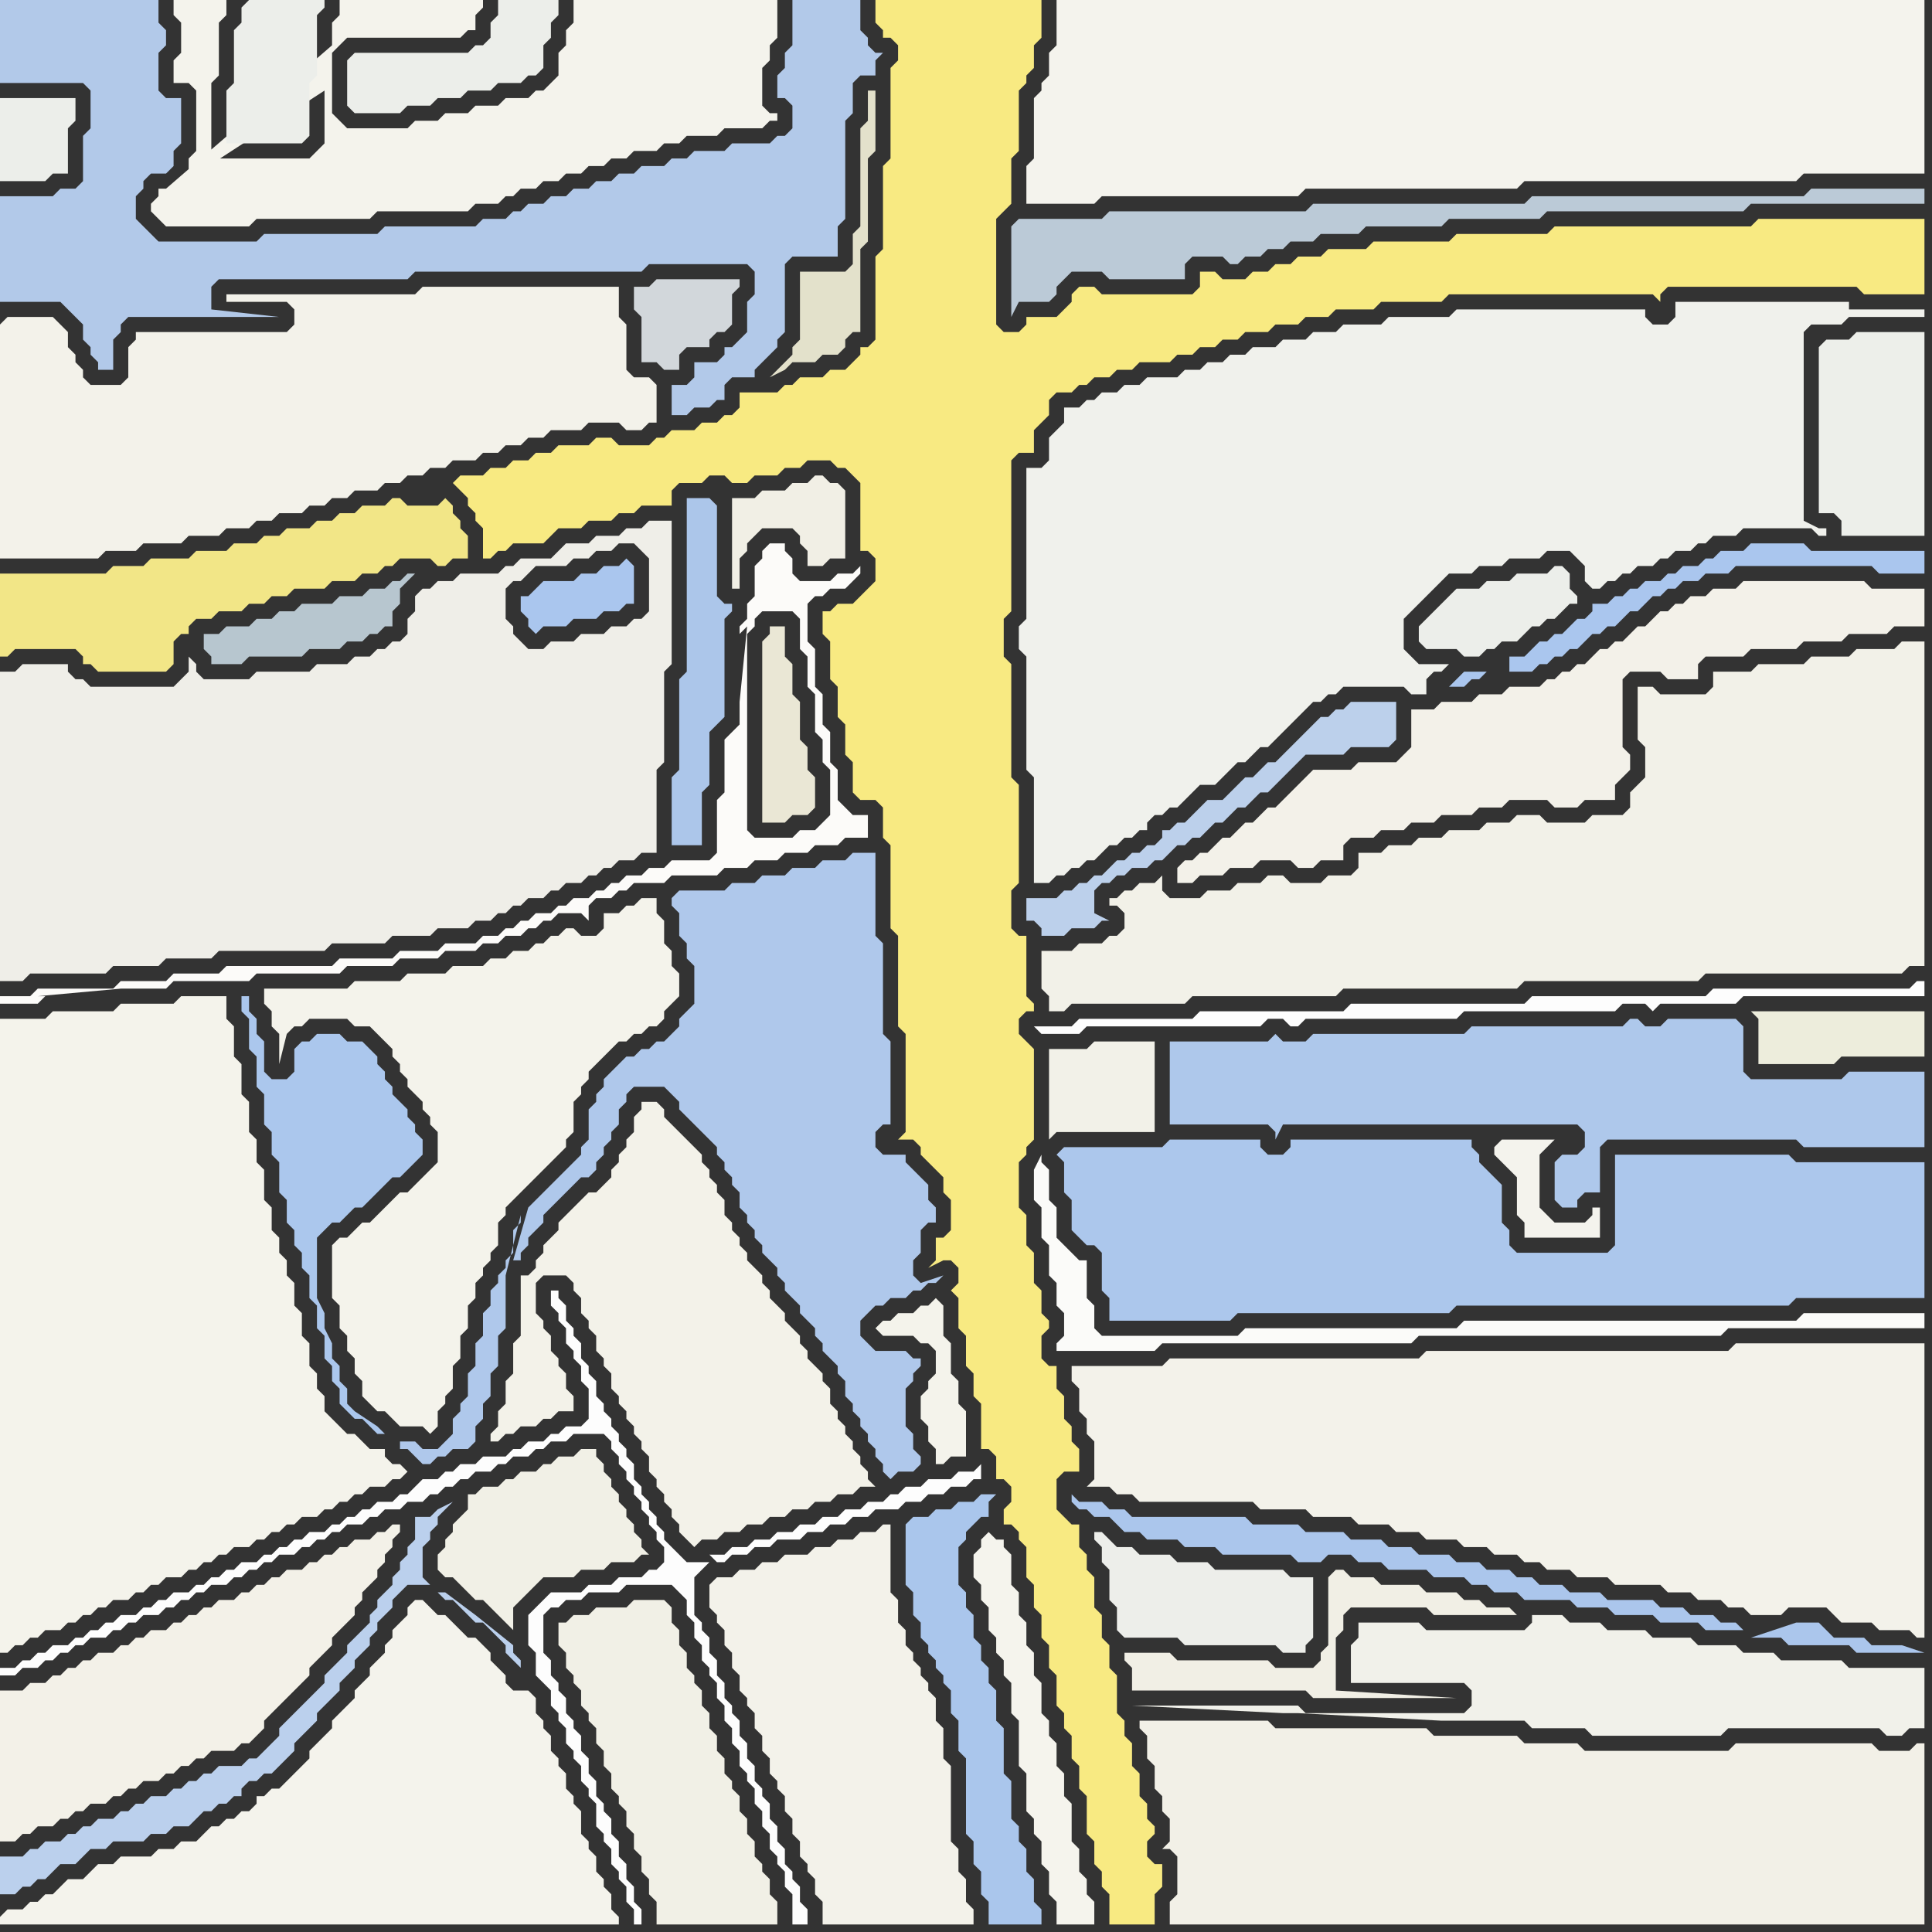 <svg width="256" height="256" xmlns="http://www.w3.org/2000/svg"><rect width="100%" height="100%" fill="#333333" stroke="none"/><script> 
var tempColor;
function hoverPath(evt){
obj = evt.target;
tempColor = obj.getAttribute("fill");
obj.setAttribute("fill","red");
//alert(tempColor);
//obj.setAttribute("stroke","red");}
function recoverPath(evt){
obj = evt.target;
obj.setAttribute("fill", tempColor);
//obj.setAttribute("stroke", tempColor);
}</script><path onmouseover="hoverPath(evt)" onmouseout="recoverPath(evt)" fill="rgb(248,234,130)" d="M  61,63l 0,0 -1,1 0,0 1,1 1,1 0,1 1,1 0,1 1,1 0,4 1,0 1,-1 1,0 1,-1 4,0 2,-2 3,0 1,-1 3,0 1,-1 2,0 1,-1 4,0 0,-2 1,-1 3,0 1,-1 2,0 1,1 2,0 1,-1 3,0 1,-1 2,0 1,-1 3,0 1,1 1,0 1,1 1,1 0,9 1,0 1,1 0,3 -2,2 -1,1 -2,0 -1,1 -1,0 0,3 1,1 0,5 1,1 0,4 1,1 0,4 1,1 0,4 1,1 2,0 1,1 0,4 1,1 0,11 1,1 0,12 1,1 0,13 -1,1 2,0 1,1 0,1 1,1 1,1 1,1 0,2 1,1 0,4 -1,1 -1,0 0,3 -1,1 2,-1 1,0 1,1 0,2 -1,1 1,1 0,4 1,1 0,4 1,1 0,3 1,1 0,6 1,0 1,1 0,3 1,0 1,1 0,2 -1,1 0,2 1,0 1,1 0,1 1,1 0,4 1,1 0,3 1,1 0,3 1,1 0,3 1,1 0,4 1,1 0,2 1,1 0,3 1,1 0,3 1,1 0,5 1,1 0,3 1,1 0,2 1,1 0,4 6,0 0,-4 1,-1 0,-3 -1,0 -1,-1 0,-2 1,-1 0,-1 -1,-1 0,-2 -1,-1 0,-3 -1,-1 0,-3 -1,-1 0,-2 -1,-1 0,-5 -1,-1 0,-3 -1,-1 0,-3 -1,-1 0,-4 -1,-1 0,-2 -1,-1 0,-3 -1,0 -1,-1 -1,-1 0,-4 1,-1 2,0 0,-3 -1,-1 0,-2 -1,-1 0,-3 -1,-1 0,-3 -1,0 -1,-1 0,-3 1,-1 0,-1 -1,-1 0,-3 -1,-1 0,-4 -1,-1 0,-4 -1,-1 0,-6 1,-1 0,-1 1,-1 0,-12 -1,-1 -1,-1 0,-2 1,-1 1,0 0,-1 -1,-1 0,-8 -1,0 -1,-1 0,-5 1,-1 0,-13 -1,-1 0,-15 -1,-1 0,-5 1,-1 0,-20 1,-1 2,0 0,-3 1,-1 1,-1 0,-2 1,-1 2,0 1,-1 1,0 1,-1 2,0 1,-1 2,0 1,-1 4,0 1,-1 2,0 1,-1 2,0 1,-1 2,0 1,-1 3,0 1,-1 3,0 1,-1 3,0 1,-1 5,0 1,-1 8,0 1,-1 27,0 1,1 0,-1 1,-1 25,0 1,1 8,0 0,-10 -22,0 -1,1 -26,0 -1,1 -12,0 -1,1 -10,0 -1,1 -5,0 -1,1 -3,0 -1,1 -2,0 -1,1 -2,0 -1,1 -3,0 -1,-1 -2,0 0,2 -1,1 -12,0 -1,-1 -2,0 -1,1 0,1 -1,1 -1,1 -4,0 0,1 -1,1 -2,0 -1,-1 0,-14 1,-1 1,-1 0,-6 1,-1 0,-8 1,-1 0,-1 1,-1 0,-3 1,-1 0,-5 -22,0 0,3 1,1 0,1 1,0 1,1 0,2 -1,1 0,12 -1,1 0,11 -1,1 0,11 -1,1 -1,0 0,1 -1,1 -1,1 -2,0 -1,1 -3,0 -1,1 -1,0 -1,1 -5,0 0,2 -1,1 -1,0 -1,1 -2,0 -1,1 -3,0 -1,1 -1,0 -1,1 -4,0 -1,-1 -2,0 -1,1 -4,0 -1,1 -2,0 -1,1 -2,0 -1,1 -2,0 -1,1Z"/>
<path onmouseover="hoverPath(evt)" onmouseout="recoverPath(evt)" fill="rgb(241,240,230)" d="M  62,200l 0,0 -1,1 -1,1 0,1 -1,1 0,1 -1,1 0,2 1,1 1,0 1,1 1,1 1,1 1,0 1,1 1,1 1,1 1,1 0,-3 1,-1 1,-1 1,-1 1,-1 4,0 1,-1 3,0 1,-1 3,0 1,-1 1,0 -1,-1 0,-1 -1,-1 0,-1 -1,-1 0,-1 -1,-1 0,-1 -1,-1 0,-1 -1,-1 0,-1 -1,-1 0,-1 -2,0 -1,1 -2,0 -1,1 -1,0 -1,1 -2,0 -1,1 -1,0 -1,1 -2,0 -1,1 -1,0Z"/>
<path onmouseover="hoverPath(evt)" onmouseout="recoverPath(evt)" fill="rgb(241,240,230)" d="M  75,215l -1,0 0,3 1,1 0,2 1,1 0,1 1,1 0,2 1,1 0,1 1,1 0,2 1,1 0,2 1,1 0,2 1,1 0,1 1,1 0,2 1,1 0,2 1,1 0,2 1,1 0,2 1,1 0,3 16,0 0,-3 -1,-1 0,-2 -1,-1 0,-1 -1,-1 0,-2 -1,-1 0,-2 -1,-1 0,-2 -1,-1 0,-1 -1,-1 0,-2 -1,-1 0,-2 -1,-1 0,-2 -1,-1 0,-2 -1,-1 0,-1 -1,-1 0,-2 -1,-1 0,-2 -1,-1 0,-2 -1,-1 -4,0 -1,1 -4,0 -1,1 -2,0 -1,1Z"/>
<path onmouseover="hoverPath(evt)" onmouseout="recoverPath(evt)" fill="rgb(243,242,233)" d="M  76,160l -2,2 0,1 -1,1 -1,1 0,1 -1,1 0,1 -1,1 -1,0 0,8 -1,1 0,4 -1,1 0,3 -1,1 0,2 -1,1 0,1 1,0 1,-1 1,0 1,-1 2,0 1,-1 1,0 1,-1 2,0 0,-2 -1,-1 0,-2 -1,-1 0,-1 -1,-1 0,-2 -1,-1 0,-1 -1,-1 0,-4 1,-1 3,0 1,1 0,1 1,1 0,2 1,1 0,1 1,1 0,2 1,1 0,1 1,1 0,2 1,1 0,1 1,1 0,1 1,1 0,1 1,1 0,1 1,1 0,2 1,1 0,1 1,1 0,1 1,1 0,1 1,1 0,1 1,1 1,1 1,-1 2,0 1,-1 2,0 1,-1 2,0 1,-1 2,0 1,-1 2,0 1,-1 2,0 1,-1 2,0 1,-1 2,0 -1,-1 0,-1 -1,-1 0,-1 -1,-1 0,-1 -1,-1 0,-1 -1,-1 0,-1 -1,-1 0,-2 -1,-1 0,-1 -1,-1 -1,-1 0,-1 -1,-1 0,-1 -1,-1 -1,-1 0,-1 -1,-1 -1,-1 0,-1 -1,-1 0,-1 -1,-1 -1,-1 0,-1 -1,-1 0,-1 -1,-1 0,-1 -1,-1 0,-2 -1,-1 0,-1 -1,-1 0,-1 -1,-1 0,-1 -1,-1 -1,-1 -1,-1 -1,-1 -1,-1 0,-1 -1,-1 -2,0 0,1 -1,1 0,2 -1,1 0,1 -1,1 0,1 -1,1 0,1 -1,1 -1,1 -1,0 -2,2Z"/>
<path onmouseover="hoverPath(evt)" onmouseout="recoverPath(evt)" fill="rgb(244,243,235)" d="M  116,176l 0,0 1,1 4,0 1,1 1,0 1,1 0,3 -1,1 0,1 -1,1 0,3 1,1 0,2 1,1 0,2 1,0 1,-1 2,0 0,-6 -1,-1 0,-3 -1,-1 0,-4 -1,-1 0,-4 -1,-1 -1,1 -1,0 -1,1 -2,0 -1,1 -1,0 -1,1Z"/>
<path onmouseover="hoverPath(evt)" onmouseout="recoverPath(evt)" fill="rgb(245,244,237)" d="M  130,204l 0,1 -1,1 0,3 1,1 0,2 1,1 0,3 1,1 0,2 1,1 0,2 1,1 0,4 1,1 0,6 1,1 0,5 1,1 0,2 1,1 0,3 1,1 0,3 1,1 0,3 5,0 0,-3 -1,-1 0,-2 -1,-1 0,-3 -1,-1 0,-5 -1,-1 0,-3 -1,-1 0,-3 -1,-1 0,-2 -1,-1 0,-4 -1,-1 0,-3 -1,-1 0,-3 -1,-1 0,-3 -1,-1 0,-4 -1,-1 0,-1 -1,0 -1,-1 -1,1Z"/>
<path onmouseover="hoverPath(evt)" onmouseout="recoverPath(evt)" fill="rgb(240,241,236)" d="M  136,76l 0,6 -1,1 0,3 1,1 0,15 1,1 0,14 2,0 1,-1 1,0 1,-1 1,0 1,-1 1,0 1,-1 1,-1 1,0 1,-1 1,0 1,-1 1,0 0,-1 1,-1 1,0 1,-1 1,0 1,-1 1,-1 1,-1 2,0 1,-1 1,-1 1,-1 1,0 1,-1 1,-1 1,0 1,-1 1,-1 1,-1 1,-1 1,-1 1,-1 1,0 1,-1 1,0 1,-1 8,0 1,1 2,0 0,-2 1,-1 1,0 1,-1 -4,0 -1,-1 -1,-1 0,-4 1,-1 1,-1 1,-1 1,-1 1,-1 1,-1 3,0 1,-1 3,0 1,-1 4,0 1,-1 3,0 1,1 1,1 0,2 1,1 1,0 1,-1 1,0 1,-1 1,0 1,-1 2,0 1,-1 1,0 1,-1 2,0 1,-1 1,0 1,-1 3,0 1,-1 9,0 1,1 1,0 0,-1 -1,0 -2,-1 0,-25 1,-1 4,0 1,-1 10,0 0,-1 -10,0 0,-1 -23,0 0,2 -1,1 -2,0 -1,-1 0,-1 -25,0 -1,1 -8,0 -1,1 -5,0 -1,1 -3,0 -1,1 -3,0 -1,1 -3,0 -1,1 -2,0 -1,1 -2,0 -1,1 -2,0 -1,1 -4,0 -1,1 -2,0 -1,1 -2,0 -1,1 -1,0 -1,1 -2,0 0,2 -1,1 -1,1 0,3 -1,1 -2,0Z"/>
<path onmouseover="hoverPath(evt)" onmouseout="recoverPath(evt)" fill="rgb(253,253,253)" d="M  138,136l -1,0 1,1 5,0 1,-1 23,0 1,-1 2,0 1,1 1,0 1,-1 20,0 1,-1 20,0 1,-1 3,0 1,1 1,-1 10,0 1,-1 24,0 0,-2 -1,0 -1,1 -26,0 -1,1 -23,0 -1,1 -23,0 -1,1 -19,0 -1,1 -15,0 -1,1Z"/>
<path onmouseover="hoverPath(evt)" onmouseout="recoverPath(evt)" fill="rgb(242,241,232)" d="M  138,128l 0,3 1,1 0,2 2,0 1,-1 15,0 1,-1 19,0 1,-1 23,0 1,-1 23,0 1,-1 26,0 1,-1 2,0 0,-43 -3,0 -1,1 -5,0 -1,1 -5,0 -1,1 -6,0 -1,1 -5,0 0,2 -1,1 -6,0 -1,-1 -2,0 0,7 1,1 0,4 -1,1 -1,1 0,2 -1,1 -4,0 -1,1 -5,0 -1,-1 -3,0 -1,1 -3,0 -1,1 -4,0 -1,1 -3,0 -1,1 -3,0 -1,1 -3,0 0,2 -1,1 -3,0 -1,1 -4,0 -1,-1 -2,0 -1,1 -3,0 -1,1 -3,0 -1,1 -4,0 -1,-1 0,-2 -1,1 -2,0 -1,1 -1,0 -1,1 -1,0 0,1 1,0 1,1 0,2 -1,1 -1,0 -1,1 -3,0 -1,1 -4,0Z"/>
<path onmouseover="hoverPath(evt)" onmouseout="recoverPath(evt)" fill="rgb(172,199,236)" d="M  146,168l 0,3 1,1 0,3 16,0 1,-1 28,0 1,-1 44,0 1,-1 17,0 0,-18 -17,0 -1,-1 -23,0 0,12 -1,1 -12,0 -1,-1 0,-2 -1,-1 0,-5 -1,-1 -1,-1 -1,-1 0,-1 -1,-1 0,-1 -24,0 0,1 -1,1 -2,0 -1,-1 0,-1 -12,0 -1,1 -13,0 -1,1 1,1 0,4 1,1 0,4 1,1 1,1 1,0 1,1Z"/>
<path onmouseover="hoverPath(evt)" onmouseout="recoverPath(evt)" fill="rgb(237,238,234)" d="M  147,208l 0,4 1,1 0,3 1,1 7,0 1,1 12,0 1,1 3,0 0,-1 1,-1 0,-8 -3,0 -1,-1 -9,0 -1,-1 -4,0 -1,-1 -4,0 -1,-1 -2,0 -1,-1 -1,-1 -1,0 0,1 1,1 0,2 1,1Z"/>
<path onmouseover="hoverPath(evt)" onmouseout="recoverPath(evt)" fill="rgb(244,243,237)" d="M  198,152l 0,1 1,1 1,1 1,1 0,5 1,1 0,2 10,0 0,-4 -1,0 0,1 -1,1 -4,0 -1,-1 -1,-1 0,-7 1,-1 1,-1 -7,0 -1,1Z"/>
<path onmouseover="hoverPath(evt)" onmouseout="recoverPath(evt)" fill="rgb(171,198,236)" d="M  237,216l -6,0 -1,-1 -2,0 -1,-1 -3,0 -1,-1 -3,0 -1,-1 -6,0 -1,-1 -4,0 -1,-1 -3,0 -1,-1 -2,0 -1,-1 -3,0 -1,-1 -3,0 -1,-1 -4,0 -1,-1 -3,0 -1,-1 -4,0 -1,-1 -5,0 -1,-1 -6,0 -1,-1 -15,0 -1,-1 -2,0 -1,-1 -3,0 -1,-1 0,1 1,1 1,0 1,1 2,0 1,1 1,1 2,0 1,1 4,0 1,1 4,0 1,1 9,0 1,1 3,0 1,-1 3,0 1,1 3,0 1,1 5,0 1,1 4,0 1,1 2,0 1,1 3,0 1,1 6,0 1,1 4,0 1,1 5,0 1,1 5,0 1,1 11,0 -5,1 4,0 1,1 8,0 1,1 9,0 -3,-1 -4,0 -1,-1 -4,0 -1,-1 -1,-1 -3,0 -6,2 5,-1Z"/>
<path onmouseover="hoverPath(evt)" onmouseout="recoverPath(evt)" fill="rgb(236,238,234)" d="M  1,13l -1,0 0,11 6,0 1,-1 2,0 0,-6 1,-1 0,-3Z"/>
<path onmouseover="hoverPath(evt)" onmouseout="recoverPath(evt)" fill="rgb(244,243,235)" d="M  0,137l 0,82 1,0 1,-1 1,0 1,-1 1,0 1,-1 2,0 1,-1 1,0 1,-1 1,0 1,-1 1,0 1,-1 2,0 1,-1 1,0 1,-1 1,0 1,-1 2,0 1,-1 1,0 1,-1 1,0 1,-1 1,0 1,-1 2,0 1,-1 1,0 1,-1 1,0 1,-1 1,0 1,-1 2,0 1,-1 1,0 1,-1 1,0 1,-1 1,0 1,-1 2,0 1,-1 1,0 1,-1 -1,-1 -1,0 -1,-1 0,-1 -2,0 -1,-1 -1,-1 -1,0 -1,-1 -1,-1 -1,-1 0,-2 -1,-1 0,-2 -1,-1 0,-3 -1,-1 0,-3 -1,-1 0,-3 -1,-1 0,-2 -1,-1 0,-2 -1,-1 0,-3 -1,-1 0,-4 -1,-1 0,-3 -1,-1 0,-4 -1,-1 0,-4 -1,-1 0,-4 -1,-1 0,-3 -6,0 -1,1 -7,0 -1,1 -8,0 -1,1 -6,0Z"/>
<path onmouseover="hoverPath(evt)" onmouseout="recoverPath(evt)" fill="rgb(253,253,253)" d="M  2,221l -2,0 0,1 2,0 1,-1 2,0 1,-1 1,0 1,-1 1,0 1,-1 1,0 1,-1 2,0 1,-1 1,0 1,-1 1,0 1,-1 2,0 1,-1 1,0 1,-1 1,0 1,-1 1,0 1,-1 2,0 1,-1 1,0 1,-1 1,0 1,-1 1,0 1,-1 2,0 1,-1 1,0 1,-1 1,0 1,-1 1,0 1,-1 2,0 1,-1 1,0 1,-1 2,0 1,-1 2,0 1,-1 1,0 1,-1 1,0 1,-1 1,0 1,-1 2,0 1,-1 1,0 1,-1 2,0 1,-1 1,0 1,-1 2,0 1,-1 4,0 1,1 0,1 1,1 0,1 1,1 0,1 1,1 0,1 1,1 0,1 1,1 0,1 1,1 0,1 1,1 0,2 -1,1 -1,0 -1,1 -3,0 -1,1 -3,0 -1,1 -4,0 -1,1 -1,1 -1,1 0,4 1,1 0,3 1,1 1,1 0,2 1,1 0,1 1,1 0,2 1,1 0,1 1,1 0,2 1,1 0,1 1,1 0,3 1,1 0,1 1,1 0,2 1,1 0,1 1,1 0,2 1,1 0,2 1,0 0,-2 -1,-1 0,-2 -1,-1 0,-2 -1,-1 0,-2 -1,-1 0,-2 -1,-1 0,-1 -1,-1 0,-2 -1,-1 0,-2 -1,-1 0,-2 -1,-1 0,-1 -1,-1 0,-2 -1,-1 0,-1 -1,-1 0,-2 -1,-1 0,-5 1,-1 1,0 1,-1 2,0 1,-1 4,0 1,-1 6,0 1,1 1,1 0,2 1,1 0,2 1,1 0,2 1,1 0,1 1,1 0,2 1,1 0,2 1,1 0,2 1,1 0,2 1,1 0,1 1,1 0,2 1,1 0,2 1,1 0,2 1,1 0,1 1,1 0,2 1,1 0,4 2,0 0,-2 -1,-1 0,-2 -1,-1 0,-1 -1,-1 0,-2 -1,-1 0,-2 -1,-1 0,-2 -1,-1 0,-1 -1,-1 0,-2 -1,-1 0,-2 -1,-1 0,-2 -1,-1 0,-1 -1,-1 0,-2 -1,-1 0,-2 -1,-1 0,-2 -1,-1 0,-1 -1,-1 0,-5 1,-1 1,-1 -3,0 -1,-1 -1,-1 -1,-1 0,-1 -1,-1 0,-1 -1,-1 0,-1 -1,-1 0,-1 -1,-1 0,-2 -1,-1 0,-1 -1,-1 0,-1 -1,-1 0,-1 -1,-1 0,-1 -1,-1 0,-2 -1,-1 0,-1 -1,-1 0,-2 -1,-1 0,-1 -1,-1 0,-2 -1,-1 0,-1 -1,0 0,2 1,1 0,1 1,1 0,2 1,1 0,1 1,1 0,2 1,1 0,4 -1,1 -2,0 -1,1 -1,0 -1,1 -2,0 -1,1 -1,0 -1,1 -3,0 -1,1 -2,0 -1,1 -1,0 -1,1 -2,0 -1,1 -1,1 -1,0 -1,1 -2,0 -1,1 -1,0 -1,1 -1,0 -1,1 -1,0 -1,1 -2,0 -1,1 -1,0 -1,1 -1,0 -1,1 -1,0 -1,1 -2,0 -1,1 -1,0 -1,1 -1,0 -1,1 -1,0 -1,1 -2,0 -1,1 -1,0 -1,1 -1,0 -1,1 -2,0 -1,1 -1,0 -1,1 -1,0 -1,1 -1,0 -1,1 -2,0 -1,1 -1,0 -1,1 -1,0 -1,1 92,-15 1,1 1,0 1,-1 2,0 1,-1 2,0 1,-1 3,0 1,-1 2,0 1,-1 2,0 1,-1 2,0 1,-1 3,0 1,-1 2,0 1,-1 2,0 1,-1 2,0 1,-1 1,0 0,-2 -1,1 -2,0 -1,1 -3,0 -1,1 -2,0 -1,1 -1,0 -1,1 -2,0 -1,1 -2,0 -1,1 -2,0 -1,1 -2,0 -1,1 -2,0 -1,1 -2,0 -1,1 -2,0 -1,1 -2,0 -92,15Z"/>
<path onmouseover="hoverPath(evt)" onmouseout="recoverPath(evt)" fill="rgb(239,238,232)" d="M  27,127l 1,0 1,-1 14,0 1,-1 7,0 1,-1 5,0 1,-1 4,0 1,-1 2,0 1,-1 1,0 1,-1 1,0 1,-1 2,0 1,-1 1,0 1,-1 2,0 1,-1 1,0 1,-1 1,0 1,-1 2,0 1,-1 2,0 0,-11 1,-1 0,-12 1,-1 0,-19 -3,0 -1,1 -2,0 -1,1 -3,0 -1,1 -3,0 -1,1 -1,1 -4,0 -1,1 -1,0 -1,1 -5,0 -1,1 -2,0 -1,1 -1,0 -1,1 0,2 -1,1 0,2 -1,1 -1,0 -1,1 -1,0 -1,1 -2,0 -1,1 -4,0 -1,1 -7,0 -1,1 -6,0 -1,-1 0,-1 -1,-1 0,2 -1,1 -1,1 -11,0 -1,-1 -1,0 -1,-1 0,-1 -6,0 -1,1 -2,0 0,41 3,0 1,-1 10,0 1,-1 6,0 1,-1 5,0 44,-52 4,0 1,-1 2,0 1,-1 2,0 1,-1 2,0 1,1 1,1 0,7 -1,1 -1,0 -1,1 -2,0 -1,1 -3,0 -1,1 -3,0 -1,1 -2,0 -1,-1 -1,-1 0,-1 -1,-1 0,-4 1,-1 1,0 1,-1 1,-1 -44,52Z"/>
<path onmouseover="hoverPath(evt)" onmouseout="recoverPath(evt)" fill="rgb(244,243,236)" d="M  22,25l -1,0 0,1 -1,1 0,1 1,1 0,0 1,1 11,0 1,-1 15,0 1,-1 12,0 1,-1 3,0 1,-1 1,0 1,-1 2,0 1,-1 2,0 1,-1 2,0 1,-1 2,0 1,-1 2,0 1,-1 3,0 1,-1 2,0 1,-1 4,0 1,-1 5,0 1,-1 1,0 0,-1 -1,0 -1,-1 0,-5 1,-1 0,-2 1,-1 0,-5 -27,0 0,3 -1,1 0,2 -1,1 0,3 -1,1 -1,1 -1,0 -1,1 -3,0 -1,1 -3,0 -1,1 -3,0 -1,1 -3,0 -1,1 -8,0 -1,-1 -1,-1 0,-8 1,-1 0,0 1,-1 15,0 1,-1 1,0 0,-2 1,-1 0,-1 -19,0 0,2 -1,1 0,3 -22,19 21,-13 0,7 -1,1 -1,1 -12,0 -1,-1 0,-9 1,-1 0,-7 1,-1 0,-2 -7,0 0,2 1,1 0,4 -1,1 0,3 2,0 1,1 0,8 -1,1 0,2 -1,1 -1,1 20,-13 -21,13Z"/>
<path onmouseover="hoverPath(evt)" onmouseout="recoverPath(evt)" fill="rgb(236,238,234)" d="M  32,1l 0,2 -1,1 0,7 -1,1 0,7 10,0 1,-1 0,-7 1,-1 0,-8 1,-1 0,-1 -10,0 -1,1Z"/>
<path onmouseover="hoverPath(evt)" onmouseout="recoverPath(evt)" fill="rgb(244,243,235)" d="M  44,165l 0,7 1,1 0,3 1,1 0,2 1,1 0,2 1,1 0,2 1,1 1,1 1,0 1,1 1,1 3,0 1,1 1,-1 0,-2 1,-1 0,-1 1,-1 0,-3 1,-1 0,-3 1,-1 0,-3 1,-1 0,-2 1,-1 0,-1 1,-1 0,-1 1,-1 0,-3 1,-1 0,-1 1,-1 1,-1 1,-1 1,-1 1,-1 1,-1 1,-1 1,-1 0,-1 1,-1 0,-4 1,-1 0,-1 1,-1 0,-1 1,-1 3,-3 1,0 1,-1 1,0 1,-1 1,0 1,-1 0,-1 1,-1 1,-1 0,-3 -1,-1 0,-2 -1,-1 0,-3 -1,-1 0,-2 -2,0 -1,1 -1,0 -1,1 -2,0 0,2 -1,1 -2,0 -1,-1 -1,0 -1,1 -1,0 -1,1 -1,0 -1,1 -2,0 -1,1 -2,0 -1,1 -4,0 -1,1 -5,0 -1,1 -6,0 -1,1 -11,0 0,2 1,1 0,2 1,1 0,4 1,-4 0,0 1,-1 1,0 1,-1 5,0 1,1 2,0 1,1 1,1 1,1 0,1 1,1 0,1 1,1 0,1 1,1 1,1 0,1 1,1 0,1 1,1 0,4 -1,1 -1,1 -1,1 -1,1 -1,0 -1,1 -3,3 -1,0 -1,1 -1,1 -1,0 -1,1Z"/>
<path onmouseover="hoverPath(evt)" onmouseout="recoverPath(evt)" fill="rgb(175,200,235)" d="M  69,161l 0,1 -1,1 0,3 -1,1 0,1 -1,1 0,1 -1,1 0,2 -1,1 0,3 -1,1 0,3 -1,1 0,3 -1,1 0,1 -1,1 0,2 -1,1 -1,1 -2,0 -1,-1 -2,0 0,1 1,0 1,1 1,1 1,0 1,-1 1,0 1,-1 2,0 1,-1 0,-2 1,-1 0,-2 1,-1 0,-3 1,-1 0,-4 1,-1 0,-7 2,-8 -1,6 1,0 0,-1 1,-1 0,-1 1,-1 1,-1 0,-1 1,-1 1,-1 1,-1 1,-1 1,-1 1,0 1,-1 0,-1 1,-1 0,-1 1,-1 0,-1 1,-1 0,-2 1,-1 0,-1 1,-1 4,0 1,1 1,1 0,1 1,1 1,1 1,1 1,1 1,1 0,1 1,1 0,1 1,1 0,1 1,1 0,2 1,1 0,1 1,1 0,1 1,1 0,1 1,1 1,1 0,1 1,1 0,1 2,2 0,1 1,1 1,1 0,1 1,1 0,1 1,1 1,1 0,1 1,1 0,2 1,1 0,1 1,1 0,1 1,1 0,1 1,1 0,1 1,1 0,1 1,1 1,-1 2,0 1,-1 0,-1 -1,-1 0,-2 -1,-1 0,-5 1,-1 0,-1 1,-1 0,-1 -1,0 -1,-1 -4,0 -1,-1 -1,-1 0,-2 1,-1 1,-1 1,0 1,-1 2,0 1,-1 1,0 1,-1 1,0 1,-1 -3,1 -1,-1 0,-2 1,-1 0,-3 1,-1 1,0 0,-2 -1,-1 0,-2 -1,-1 -1,-1 -1,-1 0,-1 -3,0 -1,-1 0,-2 1,-1 1,0 0,-11 -1,-1 0,-12 -1,-1 0,-11 -3,0 -1,1 -3,0 -1,1 -3,0 -1,1 -3,0 -1,1 -3,0 -1,1 -6,0 -1,1 0,1 1,1 0,3 1,1 0,2 1,1 0,5 -1,1 -1,1 0,1 -1,1 -1,1 -1,0 -1,1 -1,0 -1,1 -1,0 -1,1 -1,1 -1,1 0,1 -1,1 0,1 -1,1 0,4 -1,1 0,1 -1,1 -1,1 -1,1 -1,1 -1,1 -1,1 -1,1 -2,7 1,-6Z"/>
<path onmouseover="hoverPath(evt)" onmouseout="recoverPath(evt)" fill="rgb(252,251,249)" d="M  99,85l 0,-1 1,-1 0,-1 1,-1 4,0 1,1 0,4 1,1 0,4 1,1 0,5 1,1 0,3 1,1 0,6 -1,1 -1,1 -2,0 -1,1 -5,0 -1,-1 0,-25 -1,8 0,3 -1,1 -1,1 0,7 -1,1 0,7 -1,1 -5,0 -1,1 -2,0 -1,1 -2,0 -1,1 -1,0 -1,1 -1,0 -1,1 -2,0 -1,1 -1,0 -1,1 -2,0 -1,1 -1,0 -1,1 -1,0 -1,1 -2,0 -1,1 -4,0 -1,1 -5,0 -1,1 -7,0 -1,1 -14,0 -1,1 -6,0 -1,1 -6,0 -1,1 -10,0 -1,1 -4,0 0,1 5,0 1,-1 -1,0 11,-1 6,0 1,-1 10,0 1,-1 11,0 1,-1 6,0 1,-1 5,0 1,-1 4,0 1,-1 2,0 1,-1 2,0 1,-1 1,0 1,-1 1,0 1,-1 3,0 1,1 0,-2 1,-1 2,0 1,-1 1,0 1,-1 4,0 1,-1 6,0 1,-1 3,0 1,-1 3,0 1,-1 3,0 1,-1 3,0 1,-1 3,0 0,-3 -2,0 -1,-1 -1,-1 0,-4 -1,-1 0,-4 -1,-1 0,-4 -1,-1 0,-5 -1,-1 0,-5 1,-1 1,0 1,-1 2,0 1,-1 1,-1 0,-1 -1,1 -2,0 -1,1 -4,0 -1,-1 0,-2 -1,-1 0,-1 -2,0 -1,1 0,1 -1,1 0,4 -1,1 0,2 -1,1 0,1 1,-1 -1,10 1,-8Z"/>
<path onmouseover="hoverPath(evt)" onmouseout="recoverPath(evt)" fill="rgb(244,243,237)" d="M  141,0l -1,0 0,6 -1,1 0,3 -1,1 0,1 -1,1 0,8 -1,1 0,5 9,0 1,-1 26,0 1,-1 28,0 1,-1 36,0 1,-1 16,0 0,-23Z"/>
<path onmouseover="hoverPath(evt)" onmouseout="recoverPath(evt)" fill="rgb(170,198,238)" d="M  197,89l -3,0 -1,1 -1,1 2,0 1,-1 1,0 1,-1 6,0 1,-1 1,0 1,-1 1,0 1,-1 1,0 2,-2 1,0 1,-1 1,0 1,-1 1,-1 1,0 1,-1 1,-1 1,0 1,-1 1,0 1,-1 2,0 1,-1 3,0 1,-1 18,0 1,1 6,0 0,-3 -15,0 -1,-1 -7,0 -1,1 -3,0 -1,1 -1,0 -1,1 -2,0 -1,1 -1,0 -1,1 -2,0 -1,1 -1,0 -1,1 -1,0 -1,1 -2,0 0,1 -1,1 -1,0 -1,1 -1,1 -1,0 -1,1 -1,0 -1,1 -1,1 -2,0 0,2Z"/>
<path onmouseover="hoverPath(evt)" onmouseout="recoverPath(evt)" fill="rgb(178,201,233)" d="M  0,34l 0,6 8,0 1,1 1,1 1,1 0,2 1,1 0,1 1,1 0,1 2,0 0,-4 1,-1 0,-1 1,-1 20,0 -9,-1 0,-3 1,-1 25,0 1,-1 30,0 1,-1 13,0 1,1 0,3 -1,1 0,4 -1,1 -1,1 -1,0 0,1 -1,1 -3,0 0,2 -1,1 -2,0 0,4 2,0 1,-1 2,0 1,-1 1,0 0,-2 1,-1 3,0 0,-1 1,-1 2,-2 0,-1 1,-1 0,-9 1,-1 6,0 0,-4 1,-1 0,-13 1,-1 0,-4 1,-1 2,0 0,-2 1,-1 -1,0 -1,-1 0,-1 -1,-1 0,-4 -9,0 0,6 -1,1 0,2 -1,1 0,3 1,0 1,1 0,3 -1,1 -1,0 -1,1 -5,0 -1,1 -4,0 -1,1 -2,0 -1,1 -3,0 -1,1 -2,0 -1,1 -2,0 -1,1 -2,0 -1,1 -2,0 -1,1 -2,0 -1,1 -1,0 -1,1 -3,0 -1,1 -12,0 -1,1 -15,0 -1,1 -13,0 -1,-1 -1,-1 -1,-1 0,-3 1,-1 0,-1 1,-1 2,0 1,-1 0,-2 1,-1 0,-6 -2,0 -1,-1 0,-5 1,-1 0,-2 -1,-1 0,-3 -21,0 0,11 11,0 1,1 0,5 -1,1 0,6 -1,1 -2,0 -1,1 -7,0Z"/>
<path onmouseover="hoverPath(evt)" onmouseout="recoverPath(evt)" fill="rgb(244,243,236)" d="M  0,254l 0,1 82,0 0,-1 -1,-1 0,-2 -1,-1 0,-1 -1,-1 0,-2 -1,-1 0,-1 -1,-1 0,-3 -1,-1 0,-1 -1,-1 0,-2 -1,-1 0,-1 -1,-1 0,-2 -1,-1 0,-1 -1,-1 0,-2 -1,-1 -2,0 -1,-1 0,-1 -1,-1 -1,-1 0,-1 -1,-1 -1,-1 -1,0 -1,-1 -1,-1 -1,-1 -1,0 -1,-1 -1,-1 -1,0 -1,1 0,1 -1,1 -1,1 0,1 -1,1 0,1 -1,1 -1,1 0,1 -1,1 -1,1 0,1 -1,1 -1,1 -1,1 0,1 -1,1 -1,1 -1,1 0,1 -1,1 -2,2 -1,1 -1,0 -1,1 -1,0 0,1 -1,1 -1,0 -1,1 -1,0 -1,1 -1,0 -1,1 -1,1 -2,0 -1,1 -2,0 -1,1 -4,0 -1,1 -2,0 -1,1 -1,1 -2,0 -1,1 -1,1 -1,0 -1,1 -1,0 -1,1 -2,0 -1,1Z"/>
<path onmouseover="hoverPath(evt)" onmouseout="recoverPath(evt)" fill="rgb(171,199,237)" d="M  41,138l -1,0 -1,1 0,3 -1,1 -2,0 -1,-1 0,-4 -1,-1 0,-2 -1,-1 0,-2 -1,0 0,2 1,1 0,4 1,1 0,4 1,1 0,4 1,1 0,3 1,1 0,4 1,1 0,3 1,1 0,2 1,1 0,2 1,1 0,3 1,1 0,3 1,1 0,3 1,1 0,2 1,1 0,2 1,1 1,1 1,0 1,1 1,1 1,0 -1,-1 -3,-2 -1,-1 0,-2 -1,-1 0,-2 -1,-1 0,-2 -1,-2 0,-2 -1,-2 0,-8 1,-1 1,-1 1,0 1,-1 1,-1 1,0 1,-1 2,-2 1,-1 1,0 1,-1 1,-1 1,-1 0,-2 -1,-1 0,-1 -1,-1 0,-1 -1,-1 -1,-1 0,-1 -1,-1 0,-1 -1,-1 0,-1 -1,-1 -1,-1 -2,0 -1,-1 -3,0 -1,1Z"/>
<path onmouseover="hoverPath(evt)" onmouseout="recoverPath(evt)" fill="rgb(187,208,237)" d="M  57,210l 0,0 -1,-1 0,-4 1,-1 0,-1 1,-1 0,-1 1,-1 1,-1 -2,1 0,0 -1,1 -2,0 0,3 -1,1 0,1 -1,1 0,1 -1,1 0,1 -1,1 -1,1 0,1 -1,1 0,1 -1,1 -1,1 -1,1 0,1 -1,1 -1,1 -1,1 0,1 -1,1 -2,2 -1,1 -1,1 -1,1 0,1 -1,1 -1,1 -1,1 -1,0 -1,1 -3,0 -1,1 -1,0 -1,1 -1,0 -1,1 -1,0 -1,1 -2,0 -1,1 -1,0 -1,1 -1,0 -1,1 -2,0 -1,1 -1,0 -1,1 -1,0 -1,1 -2,0 -1,1 -1,0 -1,1 -3,0 0,5 2,0 1,-1 1,0 1,-1 1,0 1,-1 1,-1 2,0 1,-1 1,-1 2,0 1,-1 4,0 1,-1 2,0 1,-1 2,0 1,-1 1,-1 1,0 1,-1 1,0 1,-1 1,0 0,-1 1,-1 1,0 1,-1 1,0 1,-1 1,-1 1,-1 0,-1 1,-1 1,-1 1,-1 0,-1 1,-1 1,-1 1,-1 0,-1 1,-1 1,-1 0,-1 1,-1 1,-1 0,-1 1,-1 0,-1 1,-1 1,-1 0,-1 1,-1 1,-1 3,0 1,1 1,1 1,0 1,1 1,1 1,1 1,0 1,1 1,1 1,1 0,1 1,1 1,1 0,-1 -1,-1 0,-1 -5,-4 0,0 -4,-3 -1,0 -1,-1Z"/>
<path onmouseover="hoverPath(evt)" onmouseout="recoverPath(evt)" fill="rgb(242,230,135)" d="M  62,74l 0,-3 -1,-1 0,-1 -1,-1 0,-1 -1,-1 -1,1 -4,0 -1,-1 -1,0 -1,1 -3,0 -1,1 -2,0 -1,1 -2,0 -1,1 -3,0 -1,1 -2,0 -1,1 -3,0 -1,1 -4,0 -1,1 -5,0 -1,1 -4,0 -1,1 -14,0 0,11 1,0 1,-1 8,0 1,1 0,1 1,0 1,1 9,0 1,-1 0,-3 1,-1 1,0 0,-1 1,-1 2,0 1,-1 3,0 1,-1 2,0 1,-1 2,0 1,-1 4,0 1,-1 3,0 1,-1 2,0 1,-1 1,0 1,-1 4,0 1,1 1,0 1,-1Z"/>
<path onmouseover="hoverPath(evt)" onmouseout="recoverPath(evt)" fill="rgb(210,215,219)" d="M  87,37l 0,0 -1,1 -2,0 0,3 1,1 0,6 2,0 1,1 2,0 0,-2 1,-1 3,0 0,-1 1,-1 1,0 1,-1 0,-4 1,-1 0,-1Z"/>
<path onmouseover="hoverPath(evt)" onmouseout="recoverPath(evt)" fill="rgb(172,198,234)" d="M  94,66l -3,0 0,23 -1,1 0,12 -1,1 0,9 4,0 0,-7 1,-1 0,-7 1,-1 1,-1 0,-13 1,-1 0,-1 -1,0 -1,-1 0,-12 -1,-1Z"/>
<path onmouseover="hoverPath(evt)" onmouseout="recoverPath(evt)" fill="rgb(234,231,213)" d="M  101,98l 0,11 3,0 1,-1 2,0 1,-1 0,-4 -1,-1 0,-3 -1,-1 0,-5 -1,-1 0,-4 -1,-1 0,-4 -2,0 0,1 -1,1Z"/>
<path onmouseover="hoverPath(evt)" onmouseout="recoverPath(evt)" fill="rgb(170,198,236)" d="M  121,201l 0,0 -1,1 0,8 1,1 0,3 1,1 0,2 1,1 0,1 1,1 0,1 1,1 0,1 1,1 0,3 1,1 0,4 1,1 0,10 1,1 0,3 1,1 0,3 1,1 0,3 7,0 0,-2 -1,-1 0,-3 -1,-1 0,-3 -1,-1 0,-2 -1,-1 0,-5 -1,-1 0,-6 -1,-1 0,-4 -1,-1 0,-2 -1,-1 0,-2 -1,-1 0,-3 -1,-1 0,-2 -1,-1 0,-5 1,-1 0,-1 1,-1 1,-1 1,0 0,-2 1,-1 -2,0 -1,1 -2,0 -1,1 -2,0 -1,1Z"/>
<path onmouseover="hoverPath(evt)" onmouseout="recoverPath(evt)" fill="rgb(251,251,249)" d="M  140,178l 0,1 13,0 1,-1 33,0 1,-1 40,0 1,-1 26,0 0,-2 -16,0 -1,1 -44,0 -1,1 -28,0 -1,1 -18,0 -1,-1 0,-3 -1,-1 0,-5 -1,0 -1,-1 -1,-1 -1,-1 0,-4 -1,-1 0,-4 -1,-1 0,-1 -1,2 0,4 1,1 0,4 1,1 0,4 1,1 0,3 1,1 0,3 -1,1Z"/>
<path onmouseover="hoverPath(evt)" onmouseout="recoverPath(evt)" fill="rgb(242,240,231)" d="M  152,230l 0,3 1,1 0,3 1,1 0,2 1,1 0,3 -1,1 1,0 1,1 0,5 -1,1 0,3 100,0 0,-24 -1,0 -1,1 -4,0 -1,-1 -18,0 -1,1 -19,0 -1,-1 -7,0 -1,-1 -11,0 -1,-1 -20,0 -1,-1 -17,0 0,1 1,1Z"/>
<path onmouseover="hoverPath(evt)" onmouseout="recoverPath(evt)" fill="rgb(243,241,233)" d="M  158,114l -1,0 -1,1 0,2 2,0 1,-1 3,0 1,-1 3,0 1,-1 4,0 1,1 2,0 1,-1 3,0 0,-2 1,-1 3,0 1,-1 3,0 1,-1 3,0 1,-1 4,0 1,-1 3,0 1,-1 5,0 1,1 3,0 1,-1 4,0 0,-2 1,-1 1,-1 0,-2 -1,-1 0,-9 1,-1 4,0 1,1 4,0 0,-2 1,-1 5,0 1,-1 6,0 1,-1 5,0 1,-1 5,0 1,-1 4,0 0,-5 -7,0 -1,-1 -16,0 -1,1 -3,0 -1,1 -2,0 -1,1 -1,0 -1,1 -1,0 -1,1 -1,1 -1,0 -1,1 -1,1 -1,0 -1,1 -1,0 -1,1 -1,1 -1,0 -1,1 -1,0 -1,1 -1,0 -1,1 -4,0 -1,1 -3,0 -1,1 -4,0 -1,1 -3,0 0,5 -1,1 -1,1 -5,0 -1,1 -5,0 -1,1 -1,1 -1,1 -2,2 -1,0 -1,1 -1,1 -1,0 -1,1 -1,1 -1,0 -1,1 -1,1 -1,0 -1,1Z"/>
<path onmouseover="hoverPath(evt)" onmouseout="recoverPath(evt)" fill="rgb(188,208,235)" d="M  178,94l -1,0 -1,1 -1,0 -1,1 -1,1 -1,1 -1,1 -1,1 -1,1 -1,0 -1,1 -1,1 -1,0 -1,1 -1,1 -1,1 -2,0 -1,1 -2,2 -1,0 -1,1 -1,0 0,1 -1,1 -1,0 -1,1 -1,0 -1,1 -1,0 -1,1 -1,1 -1,0 -1,1 -1,0 -1,1 -1,0 -1,1 -4,0 0,3 1,0 1,1 0,1 3,0 1,-1 3,0 1,-1 1,0 -2,-1 0,-3 1,-1 1,0 1,-1 1,0 1,-1 2,0 1,-1 1,0 1,-1 1,-1 1,0 1,-1 1,0 1,-1 1,-1 1,0 1,-1 1,-1 1,0 1,-1 1,-1 1,0 1,-1 1,-1 1,-1 1,-1 1,-1 5,0 1,-1 5,0 1,-1 0,-5 -6,0 -1,1Z"/>
<path onmouseover="hoverPath(evt)" onmouseout="recoverPath(evt)" fill="rgb(236,238,234)" d="M  193,78l -2,2 -1,1 -1,1 -1,1 0,2 1,1 4,0 1,1 2,0 1,-1 1,0 1,-1 2,0 1,-1 1,-1 1,0 1,-1 1,0 1,-1 1,-1 1,0 0,-1 -1,-1 0,-2 -1,-1 -1,0 -1,1 -4,0 -1,1 -3,0 -1,1Z"/>
<path onmouseover="hoverPath(evt)" onmouseout="recoverPath(evt)" fill="rgb(237,239,234)" d="M  241,46l 0,22 2,0 1,1 0,2 11,0 0,-27 -9,0 -1,1 -3,0 -1,1Z"/>
<path onmouseover="hoverPath(evt)" onmouseout="recoverPath(evt)" fill="rgb(237,237,220)" d="M  245,134l -13,0 1,1 0,6 10,0 1,-1 11,0 0,-6Z"/>
<path onmouseover="hoverPath(evt)" onmouseout="recoverPath(evt)" fill="rgb(243,242,234)" d="M  0,43l 0,31 13,0 1,-1 4,0 1,-1 5,0 1,-1 4,0 1,-1 3,0 1,-1 2,0 1,-1 3,0 1,-1 2,0 1,-1 2,0 1,-1 3,0 1,-1 2,0 1,-1 2,0 1,-1 2,0 1,-1 3,0 1,-1 2,0 1,-1 2,0 1,-1 2,0 1,-1 4,0 1,-1 4,0 1,1 2,0 1,-1 1,0 0,-5 -1,-1 -2,0 -1,-1 0,-6 -1,-1 0,-4 -26,0 -1,1 -25,0 0,1 8,0 1,1 0,2 -1,1 -20,0 0,1 -1,1 0,4 -1,1 -4,0 -1,-1 0,-1 -1,-1 0,-1 -1,-1 0,-2 -1,-1 -1,-1 -6,0 -1,1Z"/>
<path onmouseover="hoverPath(evt)" onmouseout="recoverPath(evt)" fill="rgb(243,241,232)" d="M  0,227l 0,17 2,0 1,-1 1,0 1,-1 2,0 1,-1 1,0 1,-1 1,0 1,-1 2,0 1,-1 1,0 1,-1 1,0 1,-1 2,0 1,-1 1,0 1,-1 1,0 1,-1 1,0 1,-1 3,0 1,-1 1,0 1,-1 1,-1 0,-1 1,-1 1,-1 1,-1 1,-1 1,-1 1,-1 0,-1 1,-1 1,-1 1,-1 0,-1 1,-1 1,-1 1,-1 0,-1 1,-1 0,-1 1,-1 1,-1 0,-1 1,-1 0,-1 1,-1 0,-1 1,-1 0,-1 -1,0 -1,1 -1,0 -1,1 -2,0 -1,1 -1,0 -1,1 -1,0 -1,1 -1,0 -1,1 -2,0 -1,1 -1,0 -1,1 -1,0 -1,1 -1,0 -1,1 -2,0 -1,1 -1,0 -1,1 -1,0 -1,1 -1,0 -1,1 -2,0 -1,1 -1,0 -1,1 -1,0 -1,1 -2,0 -1,1 -1,0 -1,1 -1,0 -1,1 -1,0 -1,1 -2,0 -1,1 -3,0Z"/>
<path onmouseover="hoverPath(evt)" onmouseout="recoverPath(evt)" fill="rgb(183,198,207)" d="M  33,83l -3,0 -1,1 -2,0 0,2 1,1 0,1 4,0 1,-1 7,0 1,-1 4,0 1,-1 2,0 1,-1 1,0 1,-1 1,0 0,-2 1,-1 0,-2 1,-1 1,-1 -1,0 -1,1 -1,0 -1,1 -2,0 -1,1 -3,0 -1,1 -4,0 -1,1 -2,0 -1,1 -2,0 -1,1Z"/>
<path onmouseover="hoverPath(evt)" onmouseout="recoverPath(evt)" fill="rgb(236,238,234)" d="M  47,7l -1,1 0,6 1,1 6,0 1,-1 3,0 1,-1 3,0 1,-1 3,0 1,-1 3,0 1,-1 1,0 1,-1 0,-3 1,-1 0,-2 1,-1 0,-2 -8,0 0,2 -1,1 0,2 -1,1 -1,0 -1,1Z"/>
<path onmouseover="hoverPath(evt)" onmouseout="recoverPath(evt)" fill="rgb(170,198,238)" d="M  70,79l -1,0 0,2 1,1 0,1 1,1 1,-1 3,0 1,-1 3,0 1,-1 2,0 1,-1 1,0 0,-5 -1,-1 -1,1 -2,0 -1,1 -2,0 -1,1 -4,0 -1,1 -1,1Z"/>
<path onmouseover="hoverPath(evt)" onmouseout="recoverPath(evt)" fill="rgb(243,242,234)" d="M  94,211l 0,2 1,1 0,1 1,1 0,2 1,1 0,2 1,1 0,2 1,1 0,1 1,1 0,2 1,1 0,2 1,1 0,2 1,1 0,1 1,1 0,2 1,1 0,2 1,1 0,2 1,1 0,1 1,1 0,2 1,1 0,3 20,0 0,-2 -1,-1 0,-3 -1,-1 0,-3 -1,-1 0,-10 -1,-1 0,-4 -1,-1 0,-3 -1,-1 0,-1 -1,-1 0,-1 -1,-1 0,-1 -1,-1 0,-2 -1,-1 0,-3 -1,-1 0,-9 -1,0 -1,1 -2,0 -1,1 -2,0 -1,1 -2,0 -1,1 -3,0 -1,1 -2,0 -1,1 -2,0 -1,1 -2,0 -1,1Z"/>
<path onmouseover="hoverPath(evt)" onmouseout="recoverPath(evt)" fill="rgb(241,239,229)" d="M  109,75l 0,0 1,-1 2,0 0,-9 -1,-1 -1,0 -1,-1 -1,0 -1,1 -2,0 -1,1 -3,0 -1,1 -3,0 0,12 1,0 0,-4 1,-1 0,-1 1,-1 1,-1 4,0 1,1 0,1 1,1 0,2Z"/>
<path onmouseover="hoverPath(evt)" onmouseout="recoverPath(evt)" fill="rgb(227,225,203)" d="M  113,31l 0,4 -1,1 -6,0 0,9 -1,1 0,1 -1,1 -2,2 2,-1 1,-1 3,0 1,-1 2,0 1,-1 0,-1 1,-1 1,0 0,-11 1,-1 0,-11 1,-1 0,-8 -1,0 0,4 -1,1 0,13 -1,1Z"/>
<path onmouseover="hoverPath(evt)" onmouseout="recoverPath(evt)" fill="rgb(242,241,232)" d="M  139,139l 0,12 1,-1 13,0 0,-12 -8,0 -1,1Z"/>
<path onmouseover="hoverPath(evt)" onmouseout="recoverPath(evt)" fill="rgb(243,242,234)" d="M  142,183l 0,0 1,1 0,3 1,1 0,2 1,1 0,5 -1,1 3,0 1,1 2,0 1,1 15,0 1,1 6,0 1,1 5,0 1,1 4,0 1,1 3,0 1,1 4,0 1,1 3,0 1,1 3,0 1,1 2,0 1,1 3,0 1,1 4,0 1,1 6,0 1,1 3,0 1,1 3,0 1,1 2,0 1,1 4,0 1,-1 5,0 1,1 1,1 4,0 1,1 4,0 1,1 1,0 0,-39 -25,0 -1,1 -40,0 -1,1 -33,0 -1,1 -12,0Z"/>
<path onmouseover="hoverPath(evt)" onmouseout="recoverPath(evt)" fill="rgb(241,239,229)" d="M  150,219l -1,0 0,1 1,1 0,3 23,0 1,1 19,0 -16,-1 0,-7 1,-1 0,-2 1,-1 10,0 1,1 11,0 -1,-1 -3,0 -1,-1 -2,0 -1,-1 -4,0 -1,-1 -5,0 -1,-1 -3,0 -1,-1 -1,0 -1,1 0,9 -1,1 0,1 -1,1 -5,0 -1,-1 -12,0 -1,-1Z"/>
<path onmouseover="hoverPath(evt)" onmouseout="recoverPath(evt)" fill="rgb(174,200,235)" d="M  170,138l 0,0 -1,-1 -1,1 -13,0 0,11 13,0 1,1 0,1 1,-2 39,0 1,1 0,2 -1,1 -2,0 -1,1 0,5 1,1 2,0 0,-1 1,-1 2,0 0,-6 1,-1 25,0 1,1 16,0 0,-10 -10,0 -1,1 -12,0 -1,-1 0,-6 -1,-1 -9,0 -1,1 -2,0 -1,-1 -1,0 -1,1 -20,0 -1,1 -20,0 -1,1Z"/>
<path onmouseover="hoverPath(evt)" onmouseout="recoverPath(evt)" fill="rgb(241,241,234)" d="M  180,215l 0,2 -1,1 0,5 15,0 1,1 0,2 -1,1 -21,0 -1,-1 -22,0 20,1 2,0 19,1 11,0 1,1 7,0 1,1 17,0 1,-1 20,0 1,1 2,0 1,-1 2,0 0,-8 -10,0 -1,-1 -8,0 -1,-1 -4,0 -1,-1 -5,0 -1,-1 -5,0 -1,-1 -5,0 -1,-1 -4,0 -1,-1 -4,0 0,1 -1,1 -13,0 -1,-1Z"/>
<path onmouseover="hoverPath(evt)" onmouseout="recoverPath(evt)" fill="rgb(187,202,215)" d="M  208,26l -5,0 -1,1 -28,0 -1,1 -26,0 -1,1 -11,0 -1,1 0,12 1,-2 4,0 1,-1 0,-1 1,-1 1,-1 4,0 1,1 10,0 0,-2 1,-1 4,0 1,1 1,0 1,-1 2,0 1,-1 2,0 1,-1 3,0 1,-1 5,0 1,-1 10,0 1,-1 12,0 1,-1 26,0 1,-1 23,0 0,-2 -15,0 -1,1Z"/>
</svg>